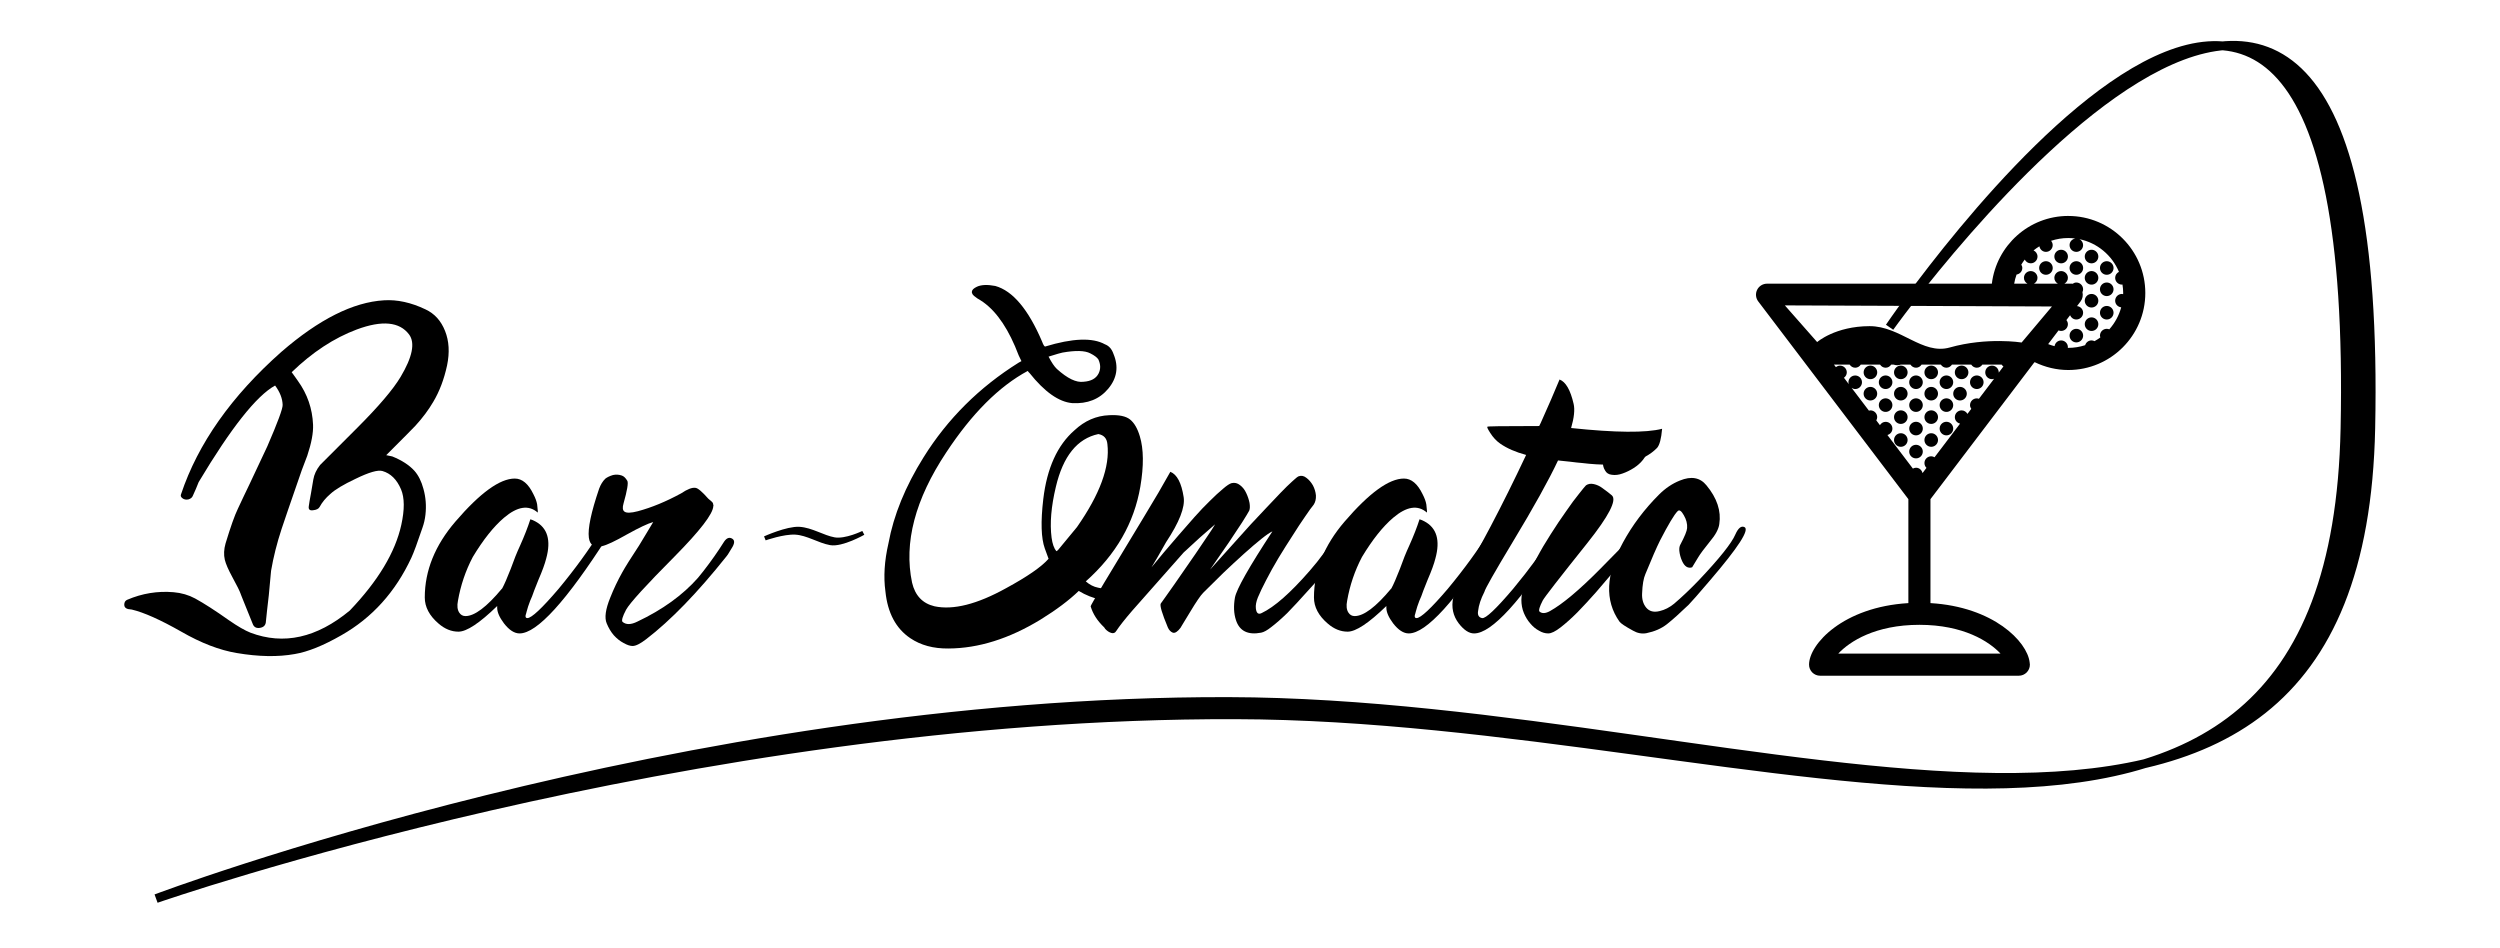 <?xml version="1.0" encoding="UTF-8" standalone="no"?>
<!-- Created with Inkscape (http://www.inkscape.org/) -->

<svg
   xmlns:dc="http://purl.org/dc/elements/1.1/"
   xmlns:cc="http://creativecommons.org/ns#"
   xmlns:rdf="http://www.w3.org/1999/02/22-rdf-syntax-ns#"
   xmlns:svg="http://www.w3.org/2000/svg"
   xmlns="http://www.w3.org/2000/svg"
   xmlns:sodipodi="http://sodipodi.sourceforge.net/DTD/sodipodi-0.dtd"
   xmlns:inkscape="http://www.inkscape.org/namespaces/inkscape"
   width="580"
   height="220"
   viewBox="0 0 580 220"
   id="svg4398"
   version="1.1"
   inkscape:version="0.91 r13725"
   sodipodi:docname="Final_proposal.svg">
  <defs
     id="defs4400" />
  <sodipodi:namedview
     id="base"
     pagecolor="#ffffff"
     bordercolor="#666666"
     borderopacity="1.0"
     inkscape:pageopacity="0.0"
     inkscape:pageshadow="2"
     inkscape:zoom="1.6964286"
     inkscape:cx="280"
     inkscape:cy="110"
     inkscape:document-units="px"
     inkscape:current-layer="g7347"
     showgrid="false"
     units="px"
     inkscape:window-width="1536"
     inkscape:window-height="801"
     inkscape:window-x="-8"
     inkscape:window-y="-8"
     inkscape:window-maximized="1" />
  <g
     inkscape:label="Calque 1"
     inkscape:groupmode="layer"
     id="layer1"
     transform="translate(0,-832.362)">
    <g
       id="g7444"
       transform="matrix(1.738,0,0,1.738,218.436,-1162.043)">
      <g
         transform="translate(-0.581,-4.067)"
         id="g7347">
        <g
           id="g7387" />
        <g
           id="g5165"
           transform="translate(-6.201,462.193)">
          <g
             id="text4136-5-7-8-4"
             style="font-style:normal;font-weight:normal;font-size:32.218px;line-height:125%;font-family:sans-serif;letter-spacing:0px;word-spacing:0px;fill:#000000;fill-opacity:1;stroke:none;stroke-width:1px;stroke-linecap:butt;stroke-linejoin:miter;stroke-opacity:1"
             transform="translate(1.4617681e-6,1.6257998e-5)">
            <path
               inkscape:connector-curvature="0"
               id="path5035"
               style="font-style:normal;font-variant:normal;font-weight:normal;font-stretch:normal;font-size:40.273px;line-height:125%;font-family:'Dream American Diner demo';-inkscape-font-specification:'Dream American Diner demo, Normal';text-align:start;writing-mode:lr-tb;text-anchor:start"
               d="m -67.343,750.163 q 0.772,0.168 0.805,0.168 1.913,0.772 2.953,1.913 0.805,0.906 1.208,2.416 0.47,1.678 0.268,3.457 -0.101,0.906 -0.403,1.745 -1.007,2.987 -1.477,3.994 -3.188,6.846 -9.33,10.337 -3.625,2.081 -6.242,2.517 -3.356,0.604 -7.719,-0.134 -3.457,-0.571 -7.417,-2.853 -4.195,-2.383 -6.611,-2.953 -0.369,-0.034 -0.503,-0.067 -0.503,-0.134 -0.503,-0.571 0,-0.503 0.403,-0.671 2.987,-1.275 6.175,-1.007 1.577,0.134 2.886,0.839 1.779,0.973 4.531,2.92 1.745,1.208 2.853,1.644 6.645,2.517 13.256,-2.953 5.672,-5.94 6.88,-11.444 0.671,-3.054 -0.034,-4.732 -0.839,-1.98 -2.483,-2.45 -0.906,-0.268 -3.591,1.04 -2.416,1.141 -3.356,2.014 -0.94,0.805 -1.443,1.745 -0.201,0.369 -0.873,0.436 -0.671,0.101 -0.571,-0.537 0.067,-0.537 0.302,-1.779 0.201,-1.141 0.302,-1.779 0.168,-1.007 0.906,-1.947 0.034,-0.034 4.967,-4.967 4.262,-4.262 5.772,-6.779 2.383,-3.994 1.141,-5.672 -1.913,-2.551 -6.981,-0.671 -4.564,1.712 -8.692,5.705 0.134,0.201 0.436,0.604 0.302,0.436 0.403,0.571 1.879,2.618 2.014,5.84 0.067,1.611 -0.772,4.128 -0.134,0.336 -0.369,0.973 -0.268,0.705 -0.369,0.973 -2.316,6.679 -2.685,7.82 -0.94,2.853 -1.41,5.605 0,0.101 -0.302,3.255 -0.067,0.503 -0.235,2.047 -0.134,1.443 -0.168,1.611 -0.101,0.604 -0.805,0.705 -0.705,0.101 -0.94,-0.537 -1.779,-4.396 -1.577,-3.927 -0.235,-0.671 -1.141,-2.316 -0.805,-1.477 -1.007,-2.316 -0.235,-1.007 0.101,-2.181 1.007,-3.322 1.644,-4.631 0.302,-0.604 0.772,-1.644 0.571,-1.175 0.772,-1.611 2.349,-4.967 2.383,-5.068 2.081,-4.799 2.047,-5.537 -0.034,-1.275 -1.007,-2.584 -3.725,2.047 -10.202,12.887 -0.134,0.336 -0.369,0.906 -0.302,0.671 -0.403,0.906 -0.134,0.369 -0.604,0.503 -0.47,0.101 -0.805,-0.168 -0.302,-0.235 -0.168,-0.537 3.39,-10.135 13.391,-18.995 7.518,-6.511 13.693,-6.88 2.651,-0.168 5.537,1.208 1.812,0.839 2.618,2.886 0.805,2.014 0.268,4.598 -0.604,2.786 -1.846,4.866 -0.94,1.611 -2.383,3.188 -0.302,0.336 -3.893,3.927 z" />
            <path
               inkscape:connector-curvature="0"
               id="path5037"
               style="font-style:normal;font-variant:normal;font-weight:normal;font-stretch:normal;font-size:40.273px;line-height:125%;font-family:'Dream American Diner demo';-inkscape-font-specification:'Dream American Diner demo, Normal';text-align:start;writing-mode:lr-tb;text-anchor:start"
               d="m -37.699,759.761 q 0.503,0.336 -0.067,1.242 -8.289,12.954 -11.78,12.954 -1.04,0 -2.081,-1.342 -0.906,-1.208 -0.906,-2.081 0,-0.134 0,-0.235 -3.524,3.423 -5.168,3.423 -1.41,0 -2.651,-1.074 -1.846,-1.577 -1.846,-3.49 0,-5.37 4.094,-10.135 4.933,-5.739 7.92,-5.739 1.477,0 2.483,2.081 0.403,0.772 0.503,1.376 0.134,1.141 0.067,1.074 -1.812,-1.577 -4.497,0.705 -2.081,1.779 -4.162,5.235 -1.443,2.752 -1.98,5.84 -0.201,1.007 0.168,1.577 0.302,0.47 0.839,0.47 1.812,0 4.833,-3.625 0.034,-0.034 0.067,-0.067 0.436,-0.805 1.141,-2.618 0.604,-1.712 1.242,-3.088 0.873,-1.946 1.376,-3.524 0.336,0.101 0.638,0.268 2.483,1.309 1.477,4.967 -0.268,1.074 -1.04,2.853 -0.705,1.745 -0.839,2.181 -0.268,0.571 -0.537,1.376 -0.268,0.906 -0.235,0.839 -0.268,0.705 0.134,0.705 0.839,0 4.162,-3.893 3.289,-3.96 5.705,-7.853 0.436,-0.705 0.94,-0.403 z" />
            <path
               inkscape:connector-curvature="0"
               id="path5039"
               style="font-style:normal;font-variant:normal;font-weight:normal;font-stretch:normal;font-size:40.273px;line-height:125%;font-family:'Dream American Diner demo';-inkscape-font-specification:'Dream American Diner demo, Normal';text-align:start;writing-mode:lr-tb;text-anchor:start"
               d="m -21.739,763.419 q -0.067,0.101 -0.201,0.268 -5.806,7.283 -10.706,11.041 -1.175,0.906 -1.812,0.906 -0.503,0 -1.208,-0.403 -0.705,-0.369 -1.309,-1.04 -0.571,-0.671 -0.94,-1.577 -0.47,-1.107 0.47,-3.423 0.705,-1.779 1.611,-3.39 0.571,-1.04 2.249,-3.591 0.302,-0.47 0.973,-1.611 0.604,-1.04 0.906,-1.51 -1.007,0.268 -3.49,1.644 -2.416,1.376 -3.356,1.577 -1.544,0.369 -1.745,-1.141 -0.235,-1.812 1.376,-6.544 0.302,-0.805 0.805,-1.309 0.369,-0.302 1.04,-0.503 0.604,-0.134 1.175,0.067 0.403,0.134 0.738,0.705 0.235,0.403 -0.503,3.02 -0.235,0.805 0.101,1.074 0.403,0.336 1.812,-0.034 2.752,-0.738 5.772,-2.383 1.242,-0.839 1.913,-0.738 0.47,0.034 1.712,1.443 0.369,0.302 0.47,0.403 0.201,0.168 0.201,0.47 l 0.034,0.034 q 0,0.034 -0.034,0.101 -0.067,1.544 -5.168,6.712 -5.739,5.772 -6.477,7.115 -0.705,1.342 -0.47,1.611 0.705,0.604 1.98,-0.034 5.034,-2.383 8.088,-5.84 0.369,-0.47 0.705,-0.873 1.544,-1.98 2.786,-3.96 0.503,-0.738 1.074,-0.403 0.571,0.336 -0.101,1.342 -0.201,0.336 -0.47,0.772 z" />
            <path
               inkscape:connector-curvature="0"
               id="path5041"
               style="font-style:normal;font-variant:normal;font-weight:normal;font-stretch:normal;font-size:40.273px;line-height:125%;font-family:'Dream American Diner demo';-inkscape-font-specification:'Dream American Diner demo, Normal';text-align:start;writing-mode:lr-tb;text-anchor:start"
               d="m 21.07,737.007 q 0.604,1.175 1.107,1.644 2.114,1.913 3.557,1.712 1.51,-0.101 2.014,-1.107 0.436,-0.873 -0.034,-1.879 -0.268,-0.403 -1.074,-0.805 -1.074,-0.571 -3.725,-0.101 -0.235,0.034 -1.846,0.537 z m 1.04,25.976 q 0.168,-0.134 0.201,-0.134 2.316,-2.786 2.551,-3.088 4.598,-6.578 4.061,-11.075 -0.101,-1.141 -1.208,-1.342 -4.229,0.906 -5.672,7.048 -0.94,3.927 -0.571,6.779 0.168,1.242 0.638,1.812 z m -1.04,1.007 q -0.436,-1.242 -0.503,-1.376 -0.738,-2.047 -0.201,-6.611 0.738,-6.175 4.162,-9.162 2.047,-1.913 4.631,-2.014 1.947,-0.101 2.786,0.571 0.839,0.671 1.309,2.249 0.772,2.551 0.067,6.712 -1.242,7.283 -7.283,12.652 0.772,0.671 1.644,0.839 1.275,0.268 1.376,0.268 0.503,0.067 0.638,0.201 0.201,0.168 0.101,0.805 -0.268,0.671 -1.644,0.369 -1.678,-0.369 -3.054,-1.208 -1.947,1.879 -5.101,3.826 -6.276,3.826 -12.283,3.859 -3.02,0.034 -5.101,-1.376 -2.886,-1.947 -3.322,-6.242 -0.403,-2.92 0.403,-6.41 1.04,-5.672 4.698,-11.511 4.799,-7.685 12.686,-12.619 0.034,0 0.369,-0.201 -0.336,-0.738 -0.369,-0.772 -1.913,-5.068 -4.698,-7.081 -0.201,-0.134 -0.503,-0.336 -0.369,-0.201 -0.47,-0.302 -0.638,-0.403 -0.571,-0.805 0.034,-0.336 0.671,-0.638 0.873,-0.403 2.45,-0.101 3.49,0.973 6.242,7.417 0.235,0.638 0.403,0.671 5.504,-1.678 7.987,-0.302 0.805,0.302 1.141,1.275 1.074,2.551 -0.705,4.665 -1.745,2.081 -4.799,1.913 -2.685,-0.235 -5.705,-4.027 -0.034,0 -0.235,-0.268 -5.739,3.088 -10.874,10.874 -6.242,9.397 -4.564,17.384 0.604,2.584 2.987,3.155 3.759,0.805 9.565,-2.416 4.262,-2.316 5.672,-3.927 z" />
            <path
               inkscape:connector-curvature="0"
               id="path5043"
               style="font-style:normal;font-variant:normal;font-weight:normal;font-stretch:normal;font-size:40.273px;line-height:125%;font-family:'Dream American Diner demo';-inkscape-font-specification:'Dream American Diner demo, Normal';text-align:start;writing-mode:lr-tb;text-anchor:start"
               d="m 59.876,760.164 q 0.47,-0.738 1.007,-0.738 0.537,-0.034 0.235,0.94 -1.107,3.289 -5.571,8.055 -0.268,0.268 -1.342,1.477 -0.805,0.873 -1.275,1.342 -1.175,1.141 -2.148,1.879 -0.805,0.638 -1.342,0.738 -2.651,0.503 -3.356,-1.678 -0.436,-1.309 -0.134,-3.02 0.336,-1.712 5.001,-8.826 -0.47,0.201 -1.477,1.007 -1.007,0.805 -2.316,1.98 -1.342,1.208 -2.752,2.551 -1.41,1.376 -2.685,2.651 -0.537,0.537 -1.745,2.551 -1.41,2.316 -1.275,2.114 -0.604,0.805 -1.04,0.671 -0.436,-0.168 -0.671,-0.705 -1.175,-2.819 -0.94,-3.188 0.168,-0.268 0.671,-0.94 0.503,-0.705 1.208,-1.712 3.322,-4.766 4.396,-6.41 0.604,-0.873 0.973,-1.51 -1.98,1.678 -4.195,3.759 -0.101,0.101 -6.88,7.786 -1.477,1.712 -2.114,2.685 -0.235,0.403 -0.671,0.268 -0.436,-0.134 -0.805,-0.537 -0.067,-0.067 -0.134,-0.201 -1.376,-1.309 -1.812,-2.819 -0.034,-0.168 7.081,-11.88 2.148,-3.524 3.557,-6.074 1.342,0.537 1.779,3.39 0.302,2.014 -2.349,6.007 -0.436,0.805 -1.107,1.947 -0.705,1.175 -0.839,1.41 0.638,-0.772 1.611,-1.947 0.973,-1.141 2.014,-2.349 0.973,-1.141 2.114,-2.416 1.074,-1.208 2.047,-2.148 0.973,-0.973 1.745,-1.611 0.772,-0.671 1.175,-0.772 0.604,-0.134 1.107,0.268 0.537,0.403 0.839,1.074 0.302,0.638 0.436,1.309 0.101,0.638 -0.034,1.007 -0.168,0.336 -0.973,1.611 -0.839,1.275 -1.779,2.685 -1.141,1.678 -2.483,3.591 2.953,-3.289 5.437,-6.041 1.04,-1.107 2.081,-2.215 0.973,-1.04 1.913,-2.014 0.873,-0.906 1.51,-1.477 0.638,-0.604 0.873,-0.705 0.537,-0.201 1.04,0.201 0.503,0.369 0.873,1.007 0.336,0.638 0.403,1.342 0.034,0.738 -0.302,1.242 -0.369,0.436 -1.141,1.577 -0.772,1.107 -1.678,2.551 -0.94,1.443 -1.879,2.987 -0.94,1.577 -1.644,2.953 -0.705,1.342 -1.107,2.316 -0.336,0.839 -0.268,1.443 0.101,0.973 0.772,0.638 2.551,-1.208 6.41,-5.638 1.98,-2.249 3.96,-5.437 z" />
            <path
               inkscape:connector-curvature="0"
               id="path5045"
               style="font-style:normal;font-variant:normal;font-weight:normal;font-stretch:normal;font-size:40.273px;line-height:125%;font-family:'Dream American Diner demo';-inkscape-font-specification:'Dream American Diner demo, Normal';text-align:start;writing-mode:lr-tb;text-anchor:start"
               d="m 80.995,759.761 q 0.503,0.336 -0.067,1.242 -8.289,12.954 -11.78,12.954 -1.04,0 -2.081,-1.342 -0.906,-1.208 -0.906,-2.081 0,-0.134 0,-0.235 -3.524,3.423 -5.168,3.423 -1.41,0 -2.651,-1.074 -1.846,-1.577 -1.846,-3.49 0,-5.37 4.094,-10.135 4.933,-5.739 7.92,-5.739 1.477,0 2.483,2.081 0.403,0.772 0.503,1.376 0.134,1.141 0.067,1.074 -1.812,-1.577 -4.497,0.705 -2.081,1.779 -4.162,5.235 -1.443,2.752 -1.98,5.84 -0.201,1.007 0.168,1.577 0.302,0.47 0.839,0.47 1.812,0 4.833,-3.625 0.034,-0.034 0.067,-0.067 0.436,-0.805 1.141,-2.618 0.604,-1.712 1.242,-3.088 0.873,-1.946 1.376,-3.524 0.336,0.101 0.638,0.268 2.483,1.309 1.477,4.967 -0.268,1.074 -1.04,2.853 -0.705,1.745 -0.839,2.181 -0.268,0.571 -0.537,1.376 -0.268,0.906 -0.235,0.839 -0.268,0.705 0.134,0.705 0.839,0 4.162,-3.893 3.289,-3.96 5.705,-7.853 0.436,-0.705 0.94,-0.403 z" />
            <path
               inkscape:connector-curvature="0"
               id="path5047"
               style="font-style:normal;font-variant:normal;font-weight:normal;font-stretch:normal;font-size:40.273px;line-height:125%;font-family:'Dream American Diner demo';-inkscape-font-specification:'Dream American Diner demo, Normal';text-align:start;writing-mode:lr-tb;text-anchor:start"
               d="m 90.821,746.538 q 8.927,0.94 12.149,0.101 -0.168,1.98 -0.671,2.551 -1.309,1.342 -3.457,1.879 -2.483,0.638 -6.611,0.134 -0.503,-0.034 -1.544,-0.168 -1.04,-0.101 -1.611,-0.168 -1.846,3.927 -6.041,10.874 -3.658,6.074 -3.792,6.679 -0.705,1.376 -0.839,2.551 -0.134,0.805 0.537,0.94 0.705,0.134 4.128,-3.893 3.289,-3.96 5.739,-7.853 0.436,-0.705 0.94,-0.403 0.47,0.336 -0.067,1.242 -8.289,12.954 -11.813,12.954 -1.007,0 -2.047,-1.342 -1.141,-1.51 -0.738,-3.423 0.302,-1.242 1.544,-3.322 1.544,-2.584 3.457,-6.209 2.349,-4.464 4.732,-9.531 -2.114,-0.571 -3.457,-1.51 -0.772,-0.537 -1.342,-1.443 -0.537,-0.839 -0.336,-0.805 -0.503,-0.101 6.88,-0.101 l 0.201,-0.403 q 1.51,-3.356 2.517,-5.806 1.242,0.47 1.879,3.255 0.268,1.141 -0.336,3.222 z" />
            <path
               inkscape:connector-curvature="0"
               id="path5049"
               style="font-style:normal;font-variant:normal;font-weight:normal;font-stretch:normal;font-size:40.273px;line-height:125%;font-family:'Dream American Diner demo';-inkscape-font-specification:'Dream American Diner demo, Normal';text-align:start;writing-mode:lr-tb;text-anchor:start"
               d="m 98.48,761.439 q 0.571,-0.268 0.906,-0.268 0.336,0 0.369,0.268 0.034,0.302 -0.403,0.805 -0.235,0.235 -1.007,1.208 -0.705,0.906 -1.846,2.249 -1.074,1.275 -2.349,2.752 -1.275,1.443 -2.483,2.685 -1.208,1.208 -2.249,2.014 -1.04,0.805 -1.644,0.805 -0.638,0 -1.242,-0.369 -0.638,-0.336 -1.141,-0.94 -0.537,-0.604 -0.873,-1.41 -0.336,-0.805 -0.336,-1.779 0,-0.973 0.571,-2.416 0.571,-1.477 1.443,-3.088 0.873,-1.644 1.913,-3.255 1.04,-1.644 2.047,-3.054 0.94,-1.376 1.712,-2.316 0.738,-0.94 0.94,-1.141 0.436,-0.302 1.04,-0.168 0.604,0.134 1.107,0.503 0.973,0.705 1.309,1.007 1.04,0.94 -3.289,6.376 -5.605,7.014 -5.94,7.652 -0.638,1.242 -0.436,1.477 0.503,0.436 1.41,-0.067 2.517,-1.41 6.645,-5.571 4.027,-4.061 3.826,-3.96 z m -3.121,-9.229 q -0.369,-0.571 -0.268,-1.275 0.134,-0.738 0.537,-1.443 0.436,-0.671 1.107,-1.242 0.638,-0.537 1.342,-0.805 0.705,-0.302 1.376,-0.201 0.671,0.101 1.175,0.772 0.47,0.705 0.403,1.41 -0.101,0.705 -0.604,1.342 -0.503,0.638 -1.242,1.107 -0.738,0.47 -1.51,0.738 -0.738,0.268 -1.41,0.168 -0.638,-0.067 -0.906,-0.571 z" />
            <path
               inkscape:connector-curvature="0"
               id="path5051"
               style="font-style:normal;font-variant:normal;font-weight:normal;font-stretch:normal;font-size:40.273px;line-height:125%;font-family:'Dream American Diner demo';-inkscape-font-specification:'Dream American Diner demo, Normal';text-align:start;writing-mode:lr-tb;text-anchor:start"
               d="m 102.683,761.574 q -0.671,1.342 -1.947,4.464 -0.369,0.839 -0.436,2.551 -0.067,1.175 0.537,1.913 0.638,0.772 1.812,0.47 1.007,-0.235 1.913,-0.973 1.577,-1.342 3.289,-3.121 4.162,-4.396 4.9,-6.142 0.571,-1.275 1.208,-0.973 1.074,0.503 -4.598,7.115 -2.316,2.718 -2.853,3.255 -1.745,1.678 -2.886,2.584 -1.107,0.873 -2.752,1.208 -0.906,0.168 -1.779,-0.336 -1.544,-0.839 -1.812,-1.208 -2.987,-4.195 0.47,-10.572 1.879,-3.457 4.799,-6.377 1.275,-1.275 2.786,-1.879 2.282,-0.94 3.557,0.638 2.114,2.551 1.712,5.168 -0.134,1.007 -1.242,2.316 -1.175,1.443 -1.611,2.181 -0.772,1.275 -0.772,1.275 -0.839,0.268 -1.342,-0.839 -0.302,-0.671 -0.369,-1.376 -0.034,-0.503 0.134,-0.805 0.873,-1.644 0.906,-2.215 0.067,-0.839 -0.436,-1.712 -0.503,-0.906 -0.839,-0.537 -0.671,0.671 -2.349,3.927 z" />
          </g>
          <path
             style="fill:#000000;fill-rule:evenodd;stroke:#000000;stroke-width:1.182;stroke-linecap:butt;stroke-linejoin:miter;stroke-miterlimit:4;stroke-dasharray:none;stroke-opacity:1"
             d="m 194.129,746.63 c -1.576,75.436 -76.702,38.365 -148.13,38.182 -73.19,-0.188 -144.059,24.539 -144.059,24.539 0,0 69.989,-26.489 143.179,-26.3 71.428,0.184 150.867,38.973 152.443,-36.462 2.227,-106.558 -64.224,-13.509 -64.224,-13.509 0,0 63.018,-93.007 60.791,13.551 z"
             id="path4841-8-4-89-8"
             inkscape:connector-curvature="0"
             sodipodi:nodetypes="sscsscs"
             transform="translate(1.4617681e-6,1.6257998e-5)" />
          <path
             d="m 155.11,725.177 a 0.904,0.904 0 0 1 -0.904,0.904 0.904,0.904 0 0 1 -0.904,-0.904 0.904,0.904 0 0 1 0.904,-0.904 0.904,0.904 0 0 1 0.904,0.904 z"
             id="circle5925-9-2-2"
             inkscape:connector-curvature="0"
             transform="translate(1.4617681e-6,1.6257998e-5)" />
          <path
             d="m 157.139,723.649 a 0.904,0.904 0 0 1 -0.904,0.904 0.904,0.904 0 0 1 -0.904,-0.904 0.904,0.904 0 0 1 0.904,-0.904 0.904,0.904 0 0 1 0.904,0.904 z"
             id="circle5927-3-0-2"
             inkscape:connector-curvature="0"
             transform="translate(1.4617681e-6,1.6257998e-5)" />
          <path
             d="m 159.169,725.177 a 0.904,0.904 0 0 1 -0.904,0.904 0.904,0.904 0 0 1 -0.904,-0.904 0.904,0.904 0 0 1 0.904,-0.904 0.904,0.904 0 0 1 0.904,0.904 z"
             id="circle5929-0-6-8"
             inkscape:connector-curvature="0"
             transform="translate(1.4617681e-6,1.6257998e-5)" />
          <path
             d="m 161.198,723.649 a 0.904,0.904 0 0 1 -0.904,0.904 0.904,0.904 0 0 1 -0.904,-0.904 0.904,0.904 0 0 1 0.904,-0.904 0.904,0.904 0 0 1 0.904,0.904 z"
             id="circle5931-4-9-0"
             inkscape:connector-curvature="0"
             transform="translate(1.4617681e-6,1.6257998e-5)" />
          <path
             d="m 163.228,725.177 a 0.904,0.904 0 0 1 -0.904,0.904 0.904,0.904 0 0 1 -0.904,-0.904 0.904,0.904 0 0 1 0.904,-0.904 0.904,0.904 0 0 1 0.904,0.904 z"
             id="circle5933-9-5-5"
             inkscape:connector-curvature="0"
             transform="translate(1.4617681e-6,1.6257998e-5)" />
          <path
             d="m 159.169,734.203 a 0.904,0.904 0 0 1 -0.904,0.904 0.904,0.904 0 0 1 -0.904,-0.904 0.904,0.904 0 0 1 0.904,-0.904 0.904,0.904 0 0 1 0.904,0.904 z"
             id="circle5935-0-6-4"
             inkscape:connector-curvature="0"
             transform="translate(1.4617681e-6,1.6257998e-5)" />
          <path
             d="m 161.198,732.676 a 0.904,0.904 0 0 1 -0.904,0.904 0.904,0.904 0 0 1 -0.904,-0.904 0.904,0.904 0 0 1 0.904,-0.904 0.904,0.904 0 0 1 0.904,0.904 z"
             id="circle5937-4-9-2"
             inkscape:connector-curvature="0"
             transform="translate(1.4617681e-6,1.6257998e-5)" />
          <path
             d="m 163.228,731.149 a 0.904,0.904 0 0 1 -0.904,0.904 0.904,0.904 0 0 1 -0.904,-0.904 0.904,0.904 0 0 1 0.904,-0.904 0.904,0.904 0 0 1 0.904,0.904 z"
             id="circle5939-5-8-6"
             inkscape:connector-curvature="0"
             transform="translate(1.4617681e-6,1.6257998e-5)" />
          <path
             d="m 161.197,729.547 a 0.904,0.904 0 0 1 -0.904,0.904 0.904,0.904 0 0 1 -0.904,-0.904 0.904,0.904 0 0 1 0.904,-0.904 0.904,0.904 0 0 1 0.904,0.904 z"
             id="circle5941-7-7-4"
             inkscape:connector-curvature="0"
             transform="translate(1.4617681e-6,1.6257998e-5)" />
          <path
             d="m 161.197,726.493 a 0.904,0.904 0 0 1 -0.904,0.904 0.904,0.904 0 0 1 -0.904,-0.904 0.904,0.904 0 0 1 0.904,-0.904 0.904,0.904 0 0 1 0.904,0.904 z"
             id="circle5943-9-5-7"
             inkscape:connector-curvature="0"
             transform="translate(1.4617681e-6,1.6257998e-5)" />
          <path
             d="m 163.226,728.02 a 0.904,0.904 0 0 1 -0.904,0.904 0.904,0.904 0 0 1 -0.904,-0.904 0.904,0.904 0 0 1 0.904,-0.904 0.904,0.904 0 0 1 0.904,0.904 z"
             id="circle5945-0-8-2"
             inkscape:connector-curvature="0"
             transform="translate(1.4617681e-6,1.6257998e-5)" />
          <path
             d="m 143.853,739.112 a 0.904,0.904 0 0 1 -0.904,0.904 0.904,0.904 0 0 1 -0.904,-0.904 0.904,0.904 0 0 1 0.904,-0.904 0.904,0.904 0 0 1 0.904,0.904 z"
             id="circle5947-1-1-1"
             inkscape:connector-curvature="0"
             transform="translate(1.4617681e-6,1.6257998e-5)" />
          <path
             d="m 145.88,740.428 a 0.904,0.904 0 0 1 -0.904,0.904 0.904,0.904 0 0 1 -0.904,-0.904 0.904,0.904 0 0 1 0.904,-0.904 0.904,0.904 0 0 1 0.904,0.904 z"
             id="circle5949-7-8-4"
             inkscape:connector-curvature="0"
             transform="translate(1.4617681e-6,1.6257998e-5)" />
          <path
             d="m 143.64,741.955 a 0.904,0.904 0 0 1 -0.904,0.904 0.904,0.904 0 0 1 -0.904,-0.904 0.904,0.904 0 0 1 0.904,-0.904 0.904,0.904 0 0 1 0.904,0.904 z"
             id="circle5951-7-4-3"
             inkscape:connector-curvature="0"
             transform="translate(1.4617681e-6,1.6257998e-5)" />
          <path
             d="m 131.681,739.112 a 0.904,0.904 0 0 1 -0.904,0.904 0.904,0.904 0 0 1 -0.904,-0.904 0.904,0.904 0 0 1 0.904,-0.904 0.904,0.904 0 0 1 0.904,0.904 z"
             id="circle5953-0-5-6"
             inkscape:connector-curvature="0"
             transform="translate(1.4617681e-6,1.6257998e-5)" />
          <path
             d="m 135.738,739.112 a 0.904,0.904 0 0 1 -0.904,0.904 0.904,0.904 0 0 1 -0.904,-0.904 0.904,0.904 0 0 1 0.904,-0.904 0.904,0.904 0 0 1 0.904,0.904 z"
             id="circle5955-2-2-1"
             inkscape:connector-curvature="0"
             transform="translate(1.4617681e-6,1.6257998e-5)" />
          <path
             d="m 139.797,739.112 a 0.904,0.904 0 0 1 -0.904,0.904 0.904,0.904 0 0 1 -0.904,-0.904 0.904,0.904 0 0 1 0.904,-0.904 0.904,0.904 0 0 1 0.904,0.904 z"
             id="circle5957-2-2-0"
             inkscape:connector-curvature="0"
             transform="translate(1.4617681e-6,1.6257998e-5)" />
          <path
             d="m 135.738,748.139 a 0.904,0.904 0 0 1 -0.904,0.904 0.904,0.904 0 0 1 -0.904,-0.904 0.904,0.904 0 0 1 0.904,-0.904 0.904,0.904 0 0 1 0.904,0.904 z"
             id="circle5959-2-4-1"
             inkscape:connector-curvature="0"
             transform="translate(1.4617681e-6,1.6257998e-5)" />
          <path
             d="m 135.738,745.085 a 0.904,0.904 0 0 1 -0.904,0.904 0.904,0.904 0 0 1 -0.904,-0.904 0.904,0.904 0 0 1 0.904,-0.904 0.904,0.904 0 0 1 0.904,0.904 z"
             id="circle5961-1-2-2"
             inkscape:connector-curvature="0"
             transform="translate(1.4617681e-6,1.6257998e-5)" />
          <path
             d="m 137.768,746.612 a 0.904,0.904 0 0 1 -0.904,0.904 0.904,0.904 0 0 1 -0.904,-0.904 0.904,0.904 0 0 1 0.904,-0.904 0.904,0.904 0 0 1 0.904,0.904 z"
             id="circle5963-3-6-4"
             inkscape:connector-curvature="0"
             transform="translate(1.4617681e-6,1.6257998e-5)" />
          <path
             d="m 139.797,748.139 a 0.904,0.904 0 0 1 -0.904,0.904 0.904,0.904 0 0 1 -0.904,-0.904 0.904,0.904 0 0 1 0.904,-0.904 0.904,0.904 0 0 1 0.904,0.904 z"
             id="circle5965-0-3-7"
             inkscape:connector-curvature="0"
             transform="translate(1.4617681e-6,1.6257998e-5)" />
          <path
             d="m 139.797,745.085 a 0.904,0.904 0 0 1 -0.904,0.904 0.904,0.904 0 0 1 -0.904,-0.904 0.904,0.904 0 0 1 0.904,-0.904 0.904,0.904 0 0 1 0.904,0.904 z"
             id="circle5967-1-8-7"
             inkscape:connector-curvature="0"
             transform="translate(1.4617681e-6,1.6257998e-5)" />
          <path
             d="m 141.826,746.612 a 0.904,0.904 0 0 1 -0.904,0.904 0.904,0.904 0 0 1 -0.904,-0.904 0.904,0.904 0 0 1 0.904,-0.904 0.904,0.904 0 0 1 0.904,0.904 z"
             id="circle5969-1-5-6"
             inkscape:connector-curvature="0"
             transform="translate(1.4617681e-6,1.6257998e-5)" />
          <path
             d="m 131.678,741.955 a 0.904,0.904 0 0 1 -0.904,0.904 0.904,0.904 0 0 1 -0.904,-0.904 0.904,0.904 0 0 1 0.904,-0.904 0.904,0.904 0 0 1 0.904,0.904 z"
             id="circle5971-5-2-5"
             inkscape:connector-curvature="0"
             transform="translate(1.4617681e-6,1.6257998e-5)" />
          <path
             d="m 133.708,743.482 a 0.904,0.904 0 0 1 -0.904,0.904 0.904,0.904 0 0 1 -0.904,-0.904 0.904,0.904 0 0 1 0.904,-0.904 0.904,0.904 0 0 1 0.904,0.904 z"
             id="circle5973-2-2-1"
             inkscape:connector-curvature="0"
             transform="translate(1.4617681e-6,1.6257998e-5)" />
          <path
             d="m 133.708,740.428 a 0.904,0.904 0 0 1 -0.904,0.904 0.904,0.904 0 0 1 -0.904,-0.904 0.904,0.904 0 0 1 0.904,-0.904 0.904,0.904 0 0 1 0.904,0.904 z"
             id="circle5975-2-7-1"
             inkscape:connector-curvature="0"
             transform="translate(1.4617681e-6,1.6257998e-5)" />
          <path
             d="m 135.736,741.955 a 0.904,0.904 0 0 1 -0.904,0.904 0.904,0.904 0 0 1 -0.904,-0.904 0.904,0.904 0 0 1 0.904,-0.904 0.904,0.904 0 0 1 0.904,0.904 z"
             id="circle5977-6-0-8"
             inkscape:connector-curvature="0"
             transform="translate(1.4617681e-6,1.6257998e-5)" />
          <path
             d="m 137.765,743.482 a 0.904,0.904 0 0 1 -0.904,0.904 0.904,0.904 0 0 1 -0.904,-0.904 0.904,0.904 0 0 1 0.904,-0.904 0.904,0.904 0 0 1 0.904,0.904 z"
             id="circle5979-8-9-8"
             inkscape:connector-curvature="0"
             transform="translate(1.4617681e-6,1.6257998e-5)" />
          <path
             d="m 137.765,740.428 a 0.904,0.904 0 0 1 -0.904,0.904 0.904,0.904 0 0 1 -0.904,-0.904 0.904,0.904 0 0 1 0.904,-0.904 0.904,0.904 0 0 1 0.904,0.904 z"
             id="circle5981-2-9-0"
             inkscape:connector-curvature="0"
             transform="translate(1.4617681e-6,1.6257998e-5)" />
          <path
             d="m 139.796,741.955 a 0.904,0.904 0 0 1 -0.904,0.904 0.904,0.904 0 0 1 -0.904,-0.904 0.904,0.904 0 0 1 0.904,-0.904 0.904,0.904 0 0 1 0.904,0.904 z"
             id="circle5983-6-3-5"
             inkscape:connector-curvature="0"
             transform="translate(1.4617681e-6,1.6257998e-5)" />
          <path
             d="m 141.825,743.482 a 0.904,0.904 0 0 1 -0.904,0.904 0.904,0.904 0 0 1 -0.904,-0.904 0.904,0.904 0 0 1 0.904,-0.904 0.904,0.904 0 0 1 0.904,0.904 z"
             id="circle5985-1-8-8"
             inkscape:connector-curvature="0"
             transform="translate(1.4617681e-6,1.6257998e-5)" />
          <path
             d="m 141.825,740.428 a 0.904,0.904 0 0 1 -0.904,0.904 0.904,0.904 0 0 1 -0.904,-0.904 0.904,0.904 0 0 1 0.904,-0.904 0.904,0.904 0 0 1 0.904,0.904 z"
             id="circle5987-6-4-0"
             inkscape:connector-curvature="0"
             transform="translate(1.4617681e-6,1.6257998e-5)" />
          <path
             d="m 137.765,749.685 a 0.904,0.904 0 0 1 -0.904,0.904 0.904,0.904 0 0 1 -0.904,-0.904 0.904,0.904 0 0 1 0.904,-0.904 0.904,0.904 0 0 1 0.904,0.904 z"
             id="circle5989-2-2-5"
             inkscape:connector-curvature="0"
             transform="translate(1.4617681e-6,1.6257998e-5)" />
          <path
             sodipodi:nodetypes="scsssscccsscsscccccssssssccssccssccssccsccssccssccssssccsscccsccsccsccsccsccsccccsscccssccccsccsscccssccsscccsscscsssccssscccsccssccsscscsssccsscscssccssccsccc"
             style="fill:#000000;stroke:none"
             id="path5991-7-4-7"
             d="m 157.185,718.228 c -5.249,0 -9.585,3.956 -10.2,9.042 l -14.406,0 c -28.214,0 17.622,-7.4e-4 -3.128,-7.4e-4 l -12.476,0 c -0.56,0 -1.072,0.317 -1.321,0.819 -0.249,0.502 -0.192,1.102 0.147,1.548 l 20.04,26.396 0,13.877 c -8.706,0.514 -13.258,5.483 -13.258,8.217 0,0.814 0.661,1.475 1.475,1.475 l 26.514,0 0.015,0 c 0.814,0 1.475,-0.661 1.475,-1.475 0,-0.108 -0.012,-0.214 -0.034,-0.315 -0.325,-2.784 -4.855,-7.409 -13.238,-7.903 l 0,-13.876 13.829,-18.213 c 0.031,-0.021 0.058,-0.049 0.088,-0.072 1.391,0.675 2.924,1.046 4.48,1.046 5.67,0 10.282,-4.612 10.282,-10.282 0,-5.67 -4.613,-10.282 -10.283,-10.282 z m -10.177,19.98 c -0.5,0 -0.904,0.405 -0.904,0.905 0,0.499 0.404,0.904 0.904,0.904 0.1,0 0.192,-0.027 0.281,-0.057 l -2.032,2.676 c -0.09,-0.03 -0.181,-0.057 -0.281,-0.057 -0.5,0 -0.904,0.406 -0.904,0.905 0,0.187 0.07,0.35 0.167,0.493 l -0.512,0.675 c -0.154,-0.277 -0.439,-0.471 -0.778,-0.471 -0.499,0 -0.903,0.406 -0.903,0.905 0,0.426 0.301,0.767 0.698,0.862 l -3.41,4.492 c -0.132,-0.076 -0.277,-0.131 -0.442,-0.131 -0.499,0 -0.903,0.404 -0.903,0.903 0,0.253 0.104,0.48 0.27,0.644 l -0.529,0.698 c -0.088,-0.407 -0.433,-0.718 -0.866,-0.718 -0.153,0 -0.291,0.048 -0.417,0.115 l -3.403,-4.482 c 0.382,-0.106 0.668,-0.44 0.668,-0.856 0,-0.499 -0.405,-0.904 -0.904,-0.904 -0.328,0 -0.603,0.184 -0.762,0.445 l -0.486,-0.641 c 0.071,-0.129 0.122,-0.27 0.122,-0.428 0,-0.499 -0.405,-0.905 -0.903,-0.905 -0.071,0 -0.134,0.025 -0.2,0.041 l -2.314,-3.047 c 0.142,0.092 0.301,0.159 0.482,0.159 0.499,0 0.904,-0.405 0.904,-0.904 0,-0.499 -0.405,-0.905 -0.904,-0.905 -0.499,0 -0.904,0.406 -0.904,0.905 0,0.091 0.027,0.174 0.052,0.257 l -0.651,-0.858 c 0.224,-0.164 0.38,-0.417 0.38,-0.716 0,-0.5 -0.405,-0.905 -0.903,-0.905 -0.212,0 -0.397,0.083 -0.551,0.205 l -0.258,-0.339 2.096,0 c 0.162,0.245 0.426,0.415 0.742,0.415 0.315,0 0.579,-0.171 0.74,-0.415 l 2.577,0 c 0.161,0.245 0.426,0.415 0.741,0.415 0.315,0 0.58,-0.171 0.741,-0.415 l 0.327,0 c 0.152,0.052 0.31,0.083 0.473,0.083 0.161,0 0.324,-0.027 0.485,-0.083 l 1.29,0 c 0.161,0.245 0.426,0.415 0.741,0.415 0.315,0 0.58,-0.171 0.741,-0.415 l 2.576,0 c 0.161,0.245 0.425,0.415 0.74,0.415 0.316,0 0.58,-0.171 0.741,-0.415 l 2.574,0 c 0.161,0.245 0.425,0.415 0.74,0.415 0.316,0 0.58,-0.171 0.741,-0.415 l 2.576,0 c 0.064,0.097 0.144,0.178 0.24,0.244 l -0.632,0.833 c 0,-0.013 0.007,-0.024 0.007,-0.038 0,-0.499 -0.404,-0.904 -0.903,-0.904 z m -27.654,-8.04 35.654,0.145 -4.048,4.81 c 0,0 -4.584,-0.748 -9.6,0.666 -3.63,1.023 -6.58,-2.858 -10.693,-2.85 -4.596,0.008 -7.002,2.125 -7.002,2.125 z m 28.79,46.483 -21.66,0 c 1.52,-1.623 4.939,-3.843 10.83,-3.843 5.891,0 9.31,2.22 10.83,3.843 z m 8.975,-40.812 c 0.003,-0.031 0.018,-0.058 0.018,-0.09 0,-0.499 -0.405,-0.904 -0.903,-0.904 -0.451,0 -0.808,0.336 -0.877,0.766 -0.291,-0.074 -0.576,-0.166 -0.855,-0.275 l 1.386,-1.827 c 0.107,0.044 0.223,0.07 0.347,0.07 0.499,0 0.903,-0.404 0.903,-0.904 0,-0.209 -0.083,-0.393 -0.202,-0.546 l 0.492,-0.647 c 0.133,0.333 0.456,0.571 0.837,0.571 0.499,0 0.903,-0.405 0.903,-0.904 0,-0.468 -0.359,-0.84 -0.814,-0.886 l 0.476,-0.627 c 0.272,-0.358 0.353,-0.813 0.249,-1.239 0.054,-0.116 0.088,-0.242 0.088,-0.378 0,-0.499 -0.405,-0.904 -0.903,-0.904 -0.188,0 -0.353,0.071 -0.498,0.169 -0.038,-0.003 -0.073,-0.015 -0.111,-0.015 l -0.987,0 c 0.275,-0.155 0.468,-0.439 0.468,-0.776 0,-0.499 -0.405,-0.905 -0.903,-0.905 -0.5,0 -0.905,0.406 -0.905,0.905 0,0.338 0.194,0.621 0.469,0.776 l -3.188,0 c 0.275,-0.155 0.468,-0.439 0.468,-0.776 0,-0.499 -0.404,-0.905 -0.903,-0.905 -0.5,0 -0.904,0.406 -0.904,0.905 0,0.338 0.193,0.621 0.468,0.776 l -1.773,0 c 0.071,-0.419 0.179,-0.825 0.319,-1.217 0.431,-0.069 0.767,-0.426 0.767,-0.876 0,-0.167 -0.058,-0.315 -0.136,-0.449 0.142,-0.234 0.296,-0.461 0.462,-0.677 0.149,0.295 0.446,0.502 0.799,0.502 0.5,0 0.904,-0.404 0.904,-0.905 0,-0.364 -0.218,-0.673 -0.529,-0.816 0.246,-0.201 0.51,-0.382 0.782,-0.551 0.077,0.42 0.429,0.745 0.872,0.745 0.499,0 0.903,-0.405 0.903,-0.904 0,-0.22 -0.088,-0.415 -0.219,-0.572 0.723,-0.239 1.493,-0.373 2.295,-0.373 0.322,0 0.636,0.028 0.946,0.068 -0.434,0.067 -0.77,0.425 -0.77,0.877 0,0.499 0.404,0.904 0.904,0.904 0.499,0 0.903,-0.405 0.903,-0.904 0,-0.348 -0.202,-0.641 -0.49,-0.792 2.388,0.496 4.354,2.157 5.275,4.36 -0.296,0.149 -0.506,0.448 -0.506,0.802 0,0.499 0.405,0.904 0.904,0.904 0.025,0 0.046,-0.013 0.071,-0.015 0.058,0.369 0.096,0.743 0.096,1.127 0,0.055 -0.007,0.109 -0.008,0.164 -0.054,-0.01 -0.102,-0.032 -0.159,-0.032 -0.499,0 -0.904,0.406 -0.904,0.905 0,0.465 0.356,0.833 0.807,0.884 -0.301,1.105 -0.852,2.104 -1.591,2.936 -0.105,-0.043 -0.219,-0.069 -0.339,-0.069 -0.5,0 -0.905,0.406 -0.905,0.905 0,0.087 0.027,0.167 0.049,0.246 -0.249,0.181 -0.506,0.351 -0.777,0.498 -0.122,-0.061 -0.254,-0.103 -0.399,-0.103 -0.406,0 -0.737,0.272 -0.851,0.639 -0.712,0.231 -1.469,0.359 -2.256,0.359 -0.024,0.002 -0.045,-0.001 -0.067,-0.002 z"
             inkscape:connector-curvature="0"
             transform="translate(1.4617681e-6,1.6257998e-5)" />
          <path
             style="fill:#000000;fill-rule:evenodd;stroke:#000000;stroke-width:0.575px;stroke-linecap:butt;stroke-linejoin:miter;stroke-opacity:1"
             d="m -12.722,760.483 c 1.614,0.092 3.157,1.133 4.676,1.404 1.519,0.271 4.378,-1.349 4.378,-1.349 0,0 -2.35,1.149 -3.868,0.878 -1.519,-0.271 -3.061,-1.312 -4.676,-1.404 -1.614,-0.092 -4.579,1.252 -4.579,1.252 0,0 2.455,-0.873 4.069,-0.781 z"
             id="path7427"
             inkscape:connector-curvature="0"
             sodipodi:nodetypes="zzczzcz" />
        </g>
      </g>
    </g>
  </g>
</svg>
